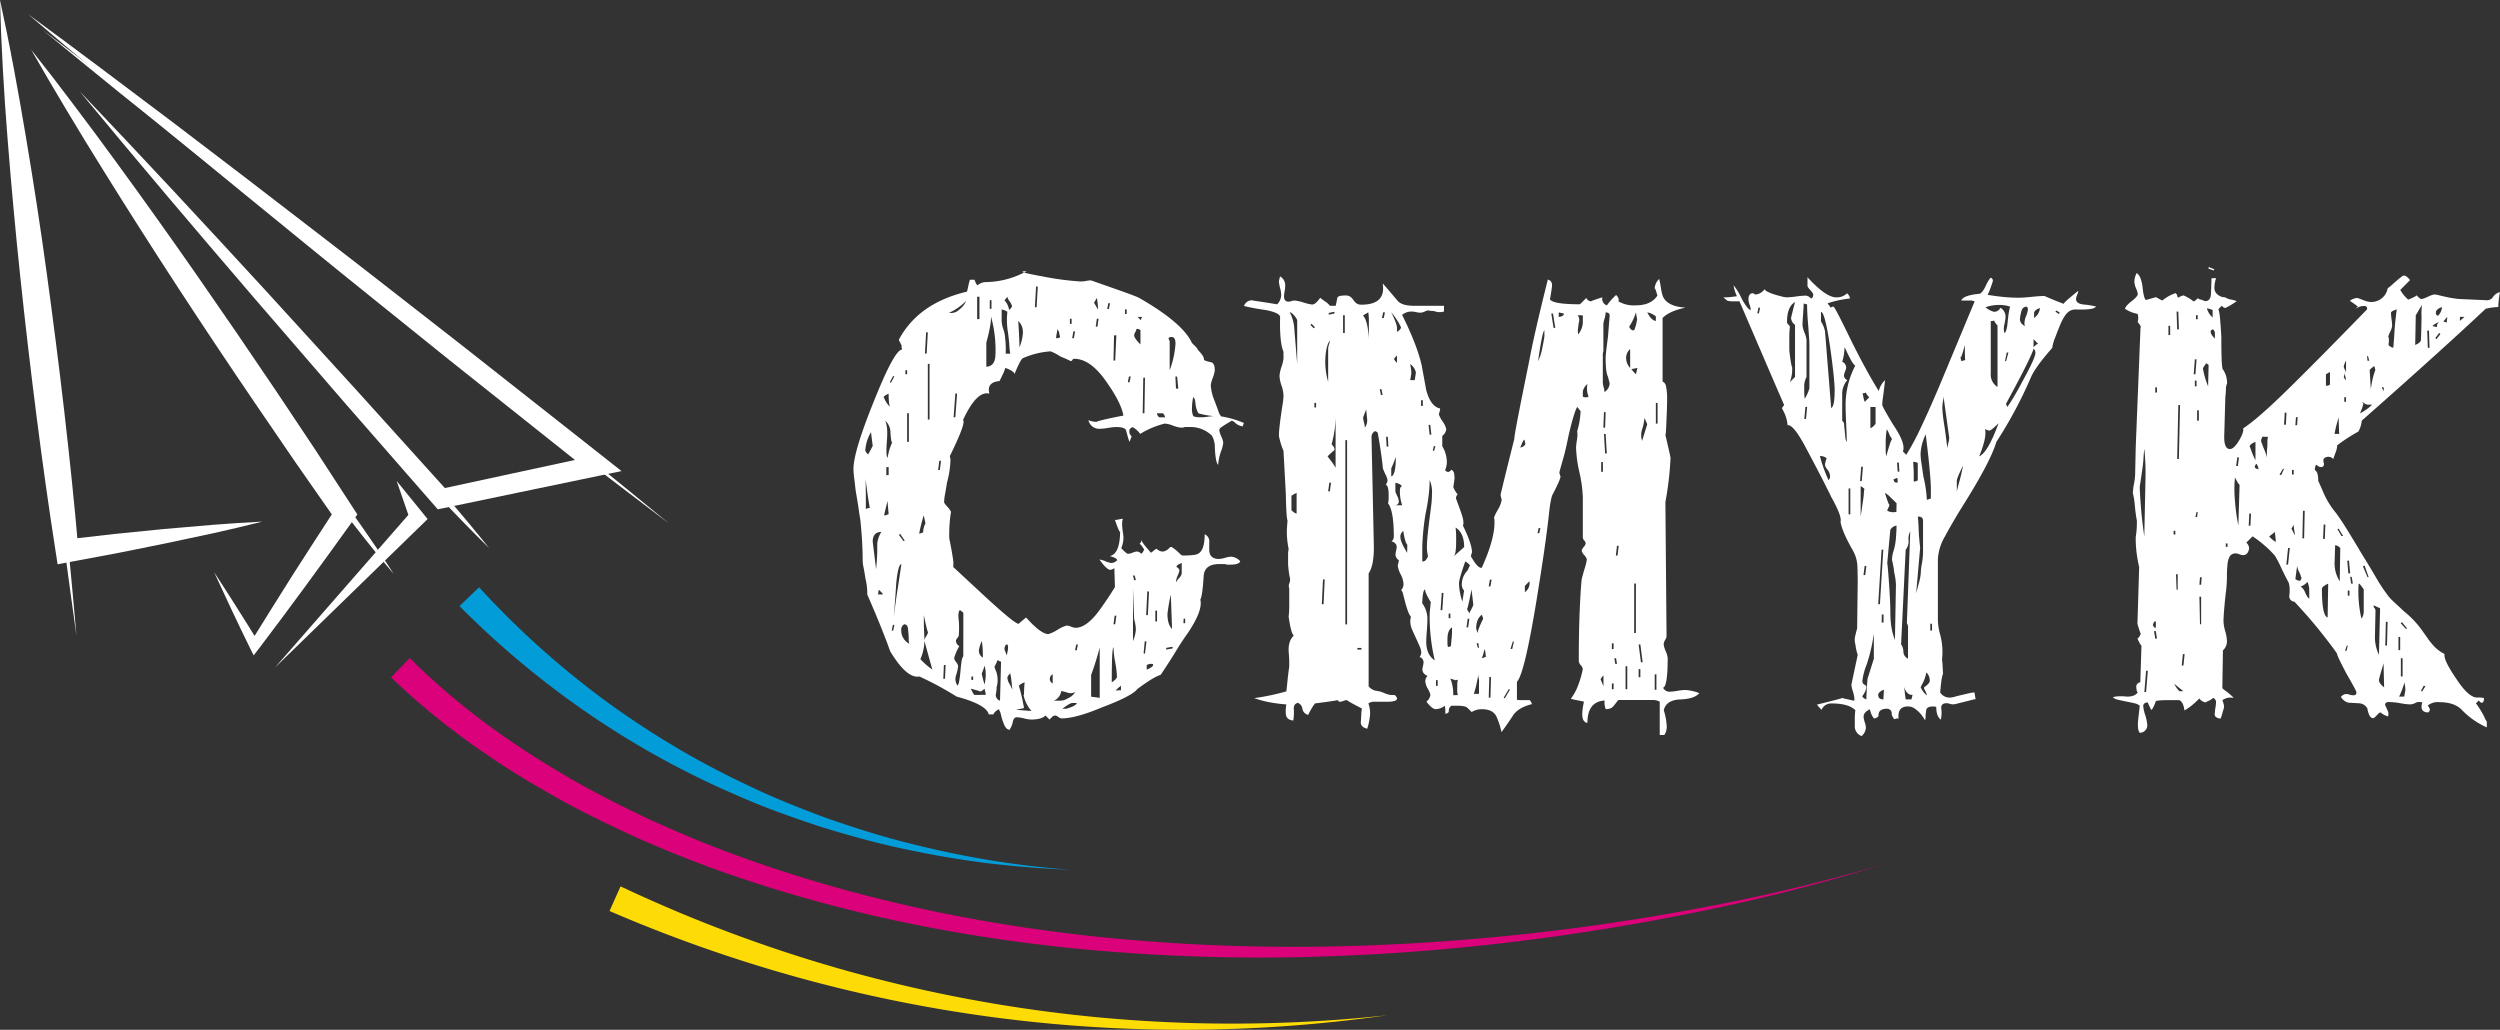 <svg id="Laag_1" data-name="Laag 1" xmlns="http://www.w3.org/2000/svg" viewBox="0 0 739.39 304.56"><rect x="0" y="0" width="739.39" height="304.56" fill="#333333" stroke="none"/><defs><style>.cls-1{fill:#fff;}.cls-2{fill:none;stroke:#1d1d1b;stroke-miterlimit:10;}.cls-3{fill:#da017a;}.cls-4{fill:#029dd9;}.cls-5{fill:#fddc05;}</style></defs><title>CMYKDeflogo_white_cmyk</title><path class="cls-1" d="M49.93,165.31c2.94,13.43,5.38,26.91,7.65,40.41s4.35,27,6.2,40.58,3.6,27.12,5.16,40.71,3,27.2,4.17,40.83l-3.88-2.95,14.53-1.65,14.55-1.46,14.58-1.25c4.87-.36,9.74-.72,14.63-.95-4.75,1.21-9.5,2.3-14.27,3.38L99,326l-14.34,2.89-14.37,2.68-3.32.63-.56-3.58c-2.11-13.52-4-27.07-5.73-40.64s-3.31-27.15-4.75-40.76S53.25,220,52.17,206.38,50.29,179.05,49.93,165.31Z" transform="translate(-49.93 -165.31)"/><path class="cls-1" d="M113.25,334.53q3.42,5.21,6.73,10.47c2.23,3.49,4.4,7,6.57,10.55l-2.59-.13q3.06-5,6.22-10l6.28-10c4.27-6.59,8.47-13.24,12.79-19.8v3.52l-11.87-17-11.69-17.11q-11.66-17.12-23-34.49T80.44,215.61L75,206.8l-5.36-8.88Q64.28,189,59.14,180q6.47,8.13,12.68,16.43l6.22,8.3,6.14,8.35q12.22,16.74,24.06,33.75t23.4,34.2l11.49,17.23,11.3,17.37,1.19,1.83-1.2,1.69c-4.55,6.41-9.22,12.72-13.83,19.09l-7,9.47q-3.51,4.74-7.09,9.43l-1.55,2L123.88,357c-1.81-3.72-3.63-7.45-5.39-11.2S115,338.32,113.25,334.53Z" transform="translate(-49.93 -165.31)"/><path class="cls-1" d="M73.45,192.27q13.9,14.6,27.64,29.34c9.18,9.81,18.26,19.71,27.36,29.58L155.63,281l27,29.91-2.74-.91L226.2,300,225,305.34l-42.07-33.47c-13.94-11.26-27.95-22.42-41.83-33.76l-20.84-17L99.46,204.06c-13.79-11.45-27.59-22.88-41.21-34.54C72.72,180.1,87,190.92,101.33,201.7L122.71,218,144,234.38c14.23,10.9,28.3,22,42.46,33l42.23,33.26,5.06,4-6.31,1.31-46.37,9.65-1.66.35-1.09-1.25-26.51-30.34-26.34-30.49c-8.74-10.21-17.49-20.39-26.15-30.66S82,202.63,73.45,192.27Z" transform="translate(-49.93 -165.31)"/><polygon class="cls-1" points="126.47 153.51 117.31 142.24 120.78 152.28 81.3 197.46 126.46 153.52 126.46 153.52 126.47 153.51"/><path class="cls-1" d="M417.8,290.4a1.3,1.3,0,0,1-.17.51,1.4,1.4,0,0,0-.17.51,4.44,4.44,0,0,1-2-.85,3.55,3.55,0,0,0-1.19-.85c-.79.46-1.42.83-1.87,1.11s-.87.56-1.27.84a1.18,1.18,0,0,0-.59.94,7,7,0,0,0,.59,1.78,7.14,7.14,0,0,1,.59,1.78,10.18,10.18,0,0,1-.67,2.63,15.7,15.7,0,0,0-.85,4q-.85-.85-1-5.94a7,7,0,0,0-.85-2.72,9.2,9.2,0,0,0-6.78-2.54h-1.19a2.89,2.89,0,0,1-1.36.17,8.87,8.87,0,0,1-2.2-.6,9,9,0,0,0-2.38-.59,25.2,25.2,0,0,0-7.29,3.06,7.36,7.36,0,0,0-2.21-2c-.68.23-1,.62-1,1.19s.11,1,.68,1.52L384,296a8.49,8.49,0,0,1-.42-1.19c-.17-.56-.37-1.3-.6-2.2-.22-.68-1.24-1-3-1a16.67,16.67,0,0,0-2.29.25,17.32,17.32,0,0,1-2.29.26,3.27,3.27,0,0,1-3.56-2.55,6.37,6.37,0,0,0,2.54.51q-.51,0,1.44-.51c1.3-.33,3.42-.79,6.37-1.35q-.69-3.74-4.58-9.33-4.94-7.47-10-7.47a.55.55,0,0,0-.51.34.55.55,0,0,1-.51.34l-.68-.34-.93-.42-1.45-.6a14,14,0,0,0-2.88-1.52,24.52,24.52,0,0,0-8.14,2q-.67.18-2.55,4.75c0-.56-.9-1.18-2.71-1.86a9.62,9.62,0,0,1-.59,1.61c-.29.62-.66,1.38-1.11,2.29q-3.9.35-3,3.73-3.74-1-7.8,7.8a.73.73,0,0,1,.16.51q0,1.88-4.07,10.18a4.2,4.2,0,0,1,.17,1.7,28.13,28.13,0,0,1-1,6.1c-.23,1.48-.43,2.66-.6,3.57a12.36,12.36,0,0,0-.25,2.2c0,.23.31.68.93,1.36a5.25,5.25,0,0,1,1.1,1.53,43.32,43.32,0,0,0-.51,7.8c.45,2.27.79,4.1,1,5.51a9.72,9.72,0,0,1,.17,3l9.33,8.66q8.82,8.13,10,8.14l2.21-1.87q4.41,4.92,6.61,4.92a11.43,11.43,0,0,0,2.55-1.18,10.14,10.14,0,0,1,2.88-1.36,4.48,4.48,0,0,1,1.27.34,4.91,4.91,0,0,0,1.28.34q3.39,0,7.29-5.43c.57-.79,1.21-1.73,1.95-2.8s1.55-2.35,2.46-3.82l-.17-5.6a3,3,0,0,1-1.19.51c-.67,0-1.75-1-3.22-3.05a5.83,5.83,0,0,1,1.78.51,5.83,5.83,0,0,0,1.78.51,2.48,2.48,0,0,0,1.7-.85c-.11-.45-.85-.85-2.21-1.19q3.06-.67,3.06-7.46,0,1.18-1.53-3.23a6.49,6.49,0,0,0,1.19-.17,7.4,7.4,0,0,1,1.19-.17c-.34.57-.34,2,0,4.24a7.54,7.54,0,0,1-.51,4.42c1,1.13,1.69,1.69,2,1.69a3.86,3.86,0,0,0,1.36-.34,4,4,0,0,1,1.36-.34,1.9,1.9,0,0,1,1.19.68,2.31,2.31,0,0,0,.84-1.36,3.41,3.41,0,0,1-.42-.59,6.49,6.49,0,0,0-.93-1.1q.51-.16.51-1a8.85,8.85,0,0,0,1,1.53c.45.56,1.08,1.3,1.87,2.2a2.68,2.68,0,0,0,.68-.51,3.74,3.74,0,0,1,1-.67,2.58,2.58,0,0,0,1.86.84,3.23,3.23,0,0,0,2-1.19c.22-.22.51-.22.85,0s.7.51,1.1.85.76.68,1.1,1a1.38,1.38,0,0,0,.85.51c2.71,0,4.3-.23,4.75-.68,1.13-.79,1.7-2.65,1.7-5.6a2.25,2.25,0,0,1,1.35,2.38v2.2c0,1.82,1,2.72,2.89,2.72a8,8,0,0,0,1.78-.34,8,8,0,0,1,1.78-.34,3.89,3.89,0,0,1,2.71,1.36c-.22.68-1.24,1-3,1a4.1,4.1,0,0,1-1.53-.17h-1.69c-2.83,0-4.36,1.14-4.58,3.4q-.35,5.94-1,7.12.84,3.23-3.9,10.18c-.91,1.25-2,2.89-3.23,4.92s-2.77,4.41-4.58,7.13q-2.2.67-6.95,4.24c-1,1.35-4.53,3.17-10.52,5.43q-7.64,3.21-11.88,3.22a1.87,1.87,0,0,1-.93-.42,1.82,1.82,0,0,0-.93-.43,1.47,1.47,0,0,0-1,.51l-.68.68-1.19-1.19c-.79.79-2.2,1.19-4.24,1.19a10.16,10.16,0,0,1-2.12-.34,10.16,10.16,0,0,0-2.12-.34c-.57,0-1,.45-1.19,1.36a5.84,5.84,0,0,1-1,2.37c-.8-.11-1.42-.9-1.87-2.37a10.19,10.19,0,0,1-.51-1.61c-.11-.51-.23-.94-.34-1.28a2.86,2.86,0,0,1-.34-.84,3.17,3.17,0,0,0-1.69,1.52h-1.36q-.68-2.88-9.5-5.26a94.83,94.83,0,0,0-11-5.94q-3.73.69-8.65-7.46c-.68-1.92-1.58-4.3-2.71-7.12s-2.49-6.05-4.07-9.67a17.7,17.7,0,0,0-.51-4.58q-.34-2.21-.6-3.48a10.69,10.69,0,0,1-.25-1.95c0-1.81-.06-3.71-.17-5.69s-.29-4.09-.51-6.36c-.11-.56-.26-1.47-.43-2.71s-.42-2.83-.76-4.75-.42-3.34-.59-4.58a23.66,23.66,0,0,1-.26-3.06q0-5.09,6.11-20.18,6.11-15.27,8.31-15.1a2.29,2.29,0,0,1-.17-1.19l-.85-1.7q5.77-10.85,20.19-14.25c.11-.45.23-1,.34-1.52s.28-1.25.51-2h1.36a5.75,5.75,0,0,0,.85,1.7,3.82,3.82,0,0,1,2.54-1,25.4,25.4,0,0,0,10.35-2.38l1.7-.84q-3.92,0,4.58,1.52a83.47,83.47,0,0,0,11.53,1.53,9.2,9.2,0,0,0,1.45-.17,9,9,0,0,1,1.44-.17l6.78,2.38q3.39,1.19,5.18,1.86c1.18.45,1.89.74,2.12.85q13.07,7.47,15.77,13.4l.51.51.68.68a4.08,4.08,0,0,1,.68,1c1.24,1.24,1.81,2.2,1.7,2.88a5.39,5.39,0,0,0,.84.34,11.59,11.59,0,0,0,1.36.34c.68.23,1,1,1,2.38a9.4,9.4,0,0,1-.59,2.2,9,9,0,0,0-.6,2.21,14.37,14.37,0,0,0,1.19,4.75c.45,1.24.82,2.23,1.1,3a4.43,4.43,0,0,0,.77,1.45A28.57,28.57,0,0,1,417.8,290.4Zm-110.27,2.72a12.26,12.26,0,0,0-1.69,5.42c0,.23.28.63.84,1.19q.17-.33.51-.93c.23-.4.51-.93.85-1.61Zm-.34,22.39c-.23-1.13-.45-2.49-.67-4.07s-.46-3.34-.68-5.26c.11-.23.17,3,.17,9.67A4.89,4.89,0,0,1,307.19,315.51Zm3.4,7.12c-1.7,0-2.55,1-2.55,2.89l1,8.14c.11-1.13.2-2.15.25-3.05s.09-1.75.09-2.55V326.2A8.07,8.07,0,0,1,310.59,322.63Zm.5,18.5a2.69,2.69,0,0,0-.5-.68c-.23-.23-.46-.45-.68-.68a.46.46,0,0,0-.17.34,2.44,2.44,0,0,1-.17,1Zm2-55.48a10.33,10.33,0,0,1-.25-1.61c-.06-.62-.09-1.38-.09-2.29-1.24.57-1.7,1-1.36,1.19A7.91,7.91,0,0,0,313.13,285.65Zm-1.7,32.07a1.37,1.37,0,0,0,.85-.17l.51-.17-.34-3.9Zm2.38-21.55c-.23-.11-.4-1.3-.51-3.56a4.82,4.82,0,0,0-1.53-2.89q.86,1.88.51,5.94c-.23,2.94-.17,4.64.17,5.09.11-.56.26-1.21.43-1.95A15.39,15.39,0,0,1,313.81,296.17Zm-1.7,9.67h.68v-2.38h-.68Zm1.36-27.31,1-1.87-.34-.17-1,1.87Zm.68,73.28.34-1.69H314l-.34,1.69Zm2.37-19.68c-.68.23-1.18,2.27-1.52,6.11,0,.23-.06,1.13-.17,2.72s-.29,3.9-.51,7c.22-2.14.53-4.52.93-7.12S316.07,335.3,316.52,332.13Zm.68-6.78.34-.17-1.36-2-.34.34Zm1.7,30.37a4.94,4.94,0,0,1-.17-1.53,20.24,20.24,0,0,0-.17-2.38c0-1.24-.4-1.86-1.19-1.86a1.81,1.81,0,0,0-.85,1.7A4.41,4.41,0,0,0,318.9,355.72ZM317.71,276h.51V274.8h-.51Zm.51,20h.51v-8.48h-.51Zm4.92,21.72a47.21,47.21,0,0,0-1.36,5.42,1.85,1.85,0,0,0,.6-.17,2,2,0,0,1,.59-.17,5.4,5.4,0,0,1,.68-2.71Zm2.54,45.63c-1.58-5.65-2.37-8.54-2.37-8.65a6,6,0,0,1,.59-1.27,4.32,4.32,0,0,0,.6-1.45c0,.57-.12.46-.34-.33s-.57-2.27-1-4.42v2c0,1.13.06,2.71.17,4.75a14.18,14.18,0,0,1-1.19,6.28A21.34,21.34,0,0,0,325.68,363.35ZM324,269.87l.34-6.27h-.51l-.34,6.27Zm.34,19.51h.51V272.93h-.51Zm3.56,14.93.34-2.71h-.51l-.34,2.71Zm1.53,61.75.17-4.07h-.51l-.17,4.07Zm6.27-111.79a16.63,16.63,0,0,1-5.09,3.56,3.43,3.43,0,0,0,3-.93A6.32,6.32,0,0,0,335.69,254.27Zm-3.22,34.44.51-7h-.51l-.51,7Zm2.37,57.85a3.46,3.46,0,0,0-.59-.51,2.57,2.57,0,0,1-.42-.34c-.46.45-.57,1.52-.34,3.22a27,27,0,0,1,0,4.24,1.5,1.5,0,0,1-.43.85,1.48,1.48,0,0,0-.42.85,1.87,1.87,0,0,0,1,1.52,16.14,16.14,0,0,0-1.53,3.57,2.77,2.77,0,0,0,.59,1.18,2.78,2.78,0,0,1,.6,1.19,13.19,13.19,0,0,1-.68,2.89,3.35,3.35,0,0,0,.51,2.88c.34-.34.62-1.75.85-4.24s.39-4,.84-4.41Zm6.62,24.26a4.8,4.8,0,0,0-.17-1,5.52,5.52,0,0,1-.17-.85c-.57.57-1,.85-1.36.85a4.53,4.53,0,0,0-.93-.34l-1.78-.51a10.11,10.11,0,0,0,1,1.87Zm-4.24-4.42h.51v-1h-.51Zm1.7-106.7h.68v-6.62h-.68Zm1.69,100.09c0-1.13,0-2.09-.08-2.89a15.88,15.88,0,0,0-.26-2,12,12,0,0,0-.84,2.71A2.35,2.35,0,0,0,340.61,359.79Zm.51,2.37a20.24,20.24,0,0,1-.85,2.38,25.94,25.94,0,0,0,.85,3.22c.11-.56.2-1.07.26-1.53a12.22,12.22,0,0,0,.08-1.35,11.49,11.49,0,0,0-.08-1.44C341.32,363,341.23,362.62,341.12,362.16Zm3.22-92.11a36.86,36.86,0,0,0-1.35-11.2q.17,2.2-1.36,7.8v7.13C343.44,273.67,344.34,272.42,344.34,270.05Zm-1.69-13.41h.51V254.1h-.51ZM346,361a2.09,2.09,0,0,1-1-.5c-.68,1.58-1,2.2-1,1.86a9.49,9.49,0,0,0,.59,1.61,8,8,0,0,1,.25,4,2.19,2.19,0,0,0-.16.93,7.89,7.89,0,0,1-.17,1.45,1.78,1.78,0,0,0,1.18,2.2Zm2.72-91.1a16.93,16.93,0,0,1-.26-2.37q-.09-1.53-.42-3.9a22.38,22.38,0,0,1-.17-6.11,4.25,4.25,0,0,0-1.7-.68v3.4a9,9,0,0,0,.51,2.46,8.88,8.88,0,0,1,.51,2.46,27.39,27.39,0,0,1,.17,4.74Zm.51-14.08a3.59,3.59,0,0,0-.68-1.35,3.38,3.38,0,0,1-.68-1.36,3.73,3.73,0,0,0-.43.51,4.75,4.75,0,0,1-.42.51,5.33,5.33,0,0,1,1.36,2.88C349,256.42,349.27,256,349.27,255.79Zm-1.36,100.1c-.57,0-.85.5-.85,1.52l.68,1.7c.11-.57.19-1,.25-1.27a3.31,3.31,0,0,0,.09-.6A2.8,2.8,0,0,0,347.91,355.89Zm1.52,13.4a18.34,18.34,0,0,1-.25-2,25.64,25.64,0,0,0-.42-2.88c-.57.57-.85,1-.85,1.36a4.07,4.07,0,0,0,.68,1.86Zm5.6,6.27a10.32,10.32,0,0,1-2.37-4.92c.11.34.17.23.17-.33s.05-1.64.17-3.23a4.74,4.74,0,0,0-1.7,1,55.57,55.57,0,0,1,1.53,6.62l-2.38.51Zm-2.54-112.13a4.38,4.38,0,0,0-1.36-3.22c.11,1.92.2,3.5.26,4.75s.08,2.26.08,3.05A13.53,13.53,0,0,0,352.49,263.43Zm4.07-7.3.34-6.1h-.51l-.34,6.1Zm4.75,108.58a1.51,1.51,0,0,0,0,2.71Zm6.62,5.26a2.76,2.76,0,0,1-2.21.17c-.34-.12-1-.29-1.87-.51a3.64,3.64,0,0,1-2.2,2.88h1.7a4.28,4.28,0,0,0,2.54-.76A4.4,4.4,0,0,0,367.93,370Zm-4.42-105a11.22,11.22,0,0,1-.33-1.53l-.51-.85a7.65,7.65,0,0,1-.17,1.36,6.81,6.81,0,0,0-.17,1.35A1.66,1.66,0,0,0,363.51,265Zm3.57,108.23c-.45,0-1.42.56-2.89,1.69h1.19c1.92-.56,2.94-1.13,3.05-1.69Zm-.68-112.14h.51v-1.52h-.51Zm1.19,4.24.34-2h-.51l-.34,2Zm.84,92.29.34-1.69h-.5l-.34,1.69Zm6.79-.85a79.42,79.42,0,0,1-2.54,8.15v6.44l2.54.34Zm-.51-99.92a17,17,0,0,0-.34-3.39,2.93,2.93,0,0,0-.42.68,2.87,2.87,0,0,1-.43.68Zm-.17,5.09.34-2.37h-.51L374,261.9Zm3.4-5.26.33-1.69h-.5l-.34,1.69Zm2.37,108.74a27.39,27.39,0,0,0-.51-4.24,27.38,27.38,0,0,1-.51-4.41q-.51,0-.51,10.35C379.8,366.4,380.31,365.84,380.31,365.38Zm-.51-93.47.34-7.46h-.68l-.17,7.46Zm0,78,.34-2.55h-.51l-.34,2.55Zm1.7,18.15-.6.51c-.28.23-.7.62-1.27,1.19-.23-.23.4-.34,1.87-.34Zm1.19-109.93h.5v-1.36h-.5ZM384,278.36l.34-1.7h-.51l-.34,1.7Zm1.36,58.53h.51l-.34-1.36h-.51Zm-.34,18a10.52,10.52,0,0,0,.85-3.4,12.15,12.15,0,0,0-.51-3.05l-.34-9Zm2.21-91.95a1.66,1.66,0,0,0-1.19-.34,2.12,2.12,0,0,1-.34.93,2.07,2.07,0,0,0-.34.94c0,.56.62,1.47,1.87,2.71Zm.17-2.88a1,1,0,0,1,.16-.68l.17-.34h-1.35Zm1,27.48.17-10.52h-.51l-.17,10.52Zm.17,71.08L389,355h-.51l-.34,3.56Zm.85-11.37.34-7h-.51l-.34,7Zm1.36,14.42a2.74,2.74,0,0,0-1.7.34v1.36C390.71,362.67,391.28,362.11,390.83,361.65Zm.85-12.55h.5v-3.22h-.5Zm2.88-60.39a1.87,1.87,0,0,0-.68-1.19h-1.7a1.48,1.48,0,0,0,.68,1.19Zm.34,68.7,1.87-.34v-.51l-1.87.34Zm1.36-16.28a50.94,50.94,0,0,0-1,5.76c0,2,.45,3.51,1.36,4.41Zm1.35-74.48c0-1.13-.39-1.69-1.18-1.69a1.16,1.16,0,0,0-.85.33,1.15,1.15,0,0,0,.17.51,1.59,1.59,0,0,1,.17.68v8.32A27.42,27.42,0,0,0,397.61,266.65Zm.17,13.57h.68l-.34-3.56h-.51Zm1.7,51.58c-1.13.45-1.64.84-1.53,1.18.57.34.85.68.85,1a5.47,5.47,0,0,1-.51,1.53,5.32,5.32,0,0,0-.51,2,9.28,9.28,0,0,1,.94-1.27,2.85,2.85,0,0,0,.76-1.27Zm.51,17.81h.51v-1.36H400Zm9.16-61.24a22.89,22.89,0,0,1-4.75-.85,7.29,7.29,0,0,1-.85-2.89c-.11-1.12-.34-1.75-.68-1.86-.11.57-.2,1.07-.25,1.53a11.62,11.62,0,0,0-.09,1.52,5.15,5.15,0,0,0,.34,2.46c.23.29,1,.43,2.38.43a16.66,16.66,0,0,0,1.95-.17A16.66,16.66,0,0,1,409.15,288.37Z" transform="translate(-49.93 -165.31)"/><path class="cls-1" d="M552.5,370.31q-1.37,1.69-5.6,1.86T542,375.39a17.44,17.44,0,0,1,.85,4.42,4.28,4.28,0,0,1-.68,2.88h-1.36v-9.84a4,4,0,0,0-1.69-.51H528.58a4.47,4.47,0,0,0-.43.51c-.17.23-.48.62-.93,1.19s-1.13,1-2.38,1a5.21,5.21,0,0,1-.33-2.55c-3.4.23-5.09,2.43-5.09,6.62-1-.12-1.53-1-1.53-2.55a19,19,0,0,1,.51-3.73c-.45-.11-1-.23-1.61-.34s-1.39-.28-2.29-.51a14.71,14.71,0,0,0,2.2-4.07,27.9,27.9,0,0,0,1.36-4.75,2.34,2.34,0,0,0-.59-1.1,2.31,2.31,0,0,1-.6-1.11q0-8.82.26-14.84c.17-4,.36-7.15.59-9.42.11-.56.4-1.61.85-3.13a15.81,15.81,0,0,0,.68-2.8,2.91,2.91,0,0,0-.77-1.27,3,3,0,0,1-.76-1.28,2.38,2.38,0,0,1,.59-1.1,2.29,2.29,0,0,0,.6-1.1,1.5,1.5,0,0,0-.43-.85,1.48,1.48,0,0,1-.42-.85v-12a40,40,0,0,0-1-7.3,37.58,37.58,0,0,1-1-7.29,17.15,17.15,0,0,1,.26-2.29,8.56,8.56,0,0,0,.08-2.63,23.69,23.69,0,0,0,1-5.77.5.5,0,0,0-.17-.34,2.57,2.57,0,0,1-.34-.42,3.89,3.89,0,0,0-.51-.6c-.68,1.25-1.52,4.07-2.54,8.48-.57,2.83-1.1,5.12-1.61,6.88s-.88,3.08-1.11,4a5.21,5.21,0,0,0,.34,1.19c0,.57-.73,2.26-2.2,5.09-.46.68-.85,2.6-1.19,5.77s-.82,6.9-1.44,11.19-1.39,9.22-2.29,14.76q-3.57,21.72-5.77,23.92v5.26c.11.12.56.17,1.36.17h2.37a1.87,1.87,0,0,1,.68,1.19q-4.06,1-5.6,3.39T494,381.84a21.81,21.81,0,0,0-1.36-4.32q-1-2.46-4.41-2.46a5.66,5.66,0,0,0-3.05.84L484,374.72c-.45-.46-1.41-.68-2.88-.68h-1.87c-.57.22-.85.84-.85,1.86a1.47,1.47,0,0,1-1,.51v-.93a6.94,6.94,0,0,0-.17-1.44,4.47,4.47,0,0,1-2.71,1c-.68,0-1.59-.74-2.71-2.21a3.24,3.24,0,0,0,1.18-2,6.23,6.23,0,0,0-.76-1.79,5.3,5.3,0,0,1-.76-2.29,2.1,2.1,0,0,1,.67-1.52c-1-.45-1.52-1.08-1.52-1.87a5.25,5.25,0,0,1,.17-1.1,6.11,6.11,0,0,0,.17-1.11,1.65,1.65,0,0,0-1.19-1.52,2.26,2.26,0,0,0,.51-1.36,5.21,5.21,0,0,0-.51-1.87c-.34-.79-.71-1.61-1.1-2.45s-.77-1.67-1.11-2.47a5.43,5.43,0,0,1-.5-2,4,4,0,0,1,.17-1.7,7,7,0,0,1-.94-1.86c-.28-.79-.54-1.61-.76-2.46s-.42-1.62-.59-2.29a3,3,0,0,0-.6-1.36,2.52,2.52,0,0,0,.68-1.87,7.06,7.06,0,0,0-.85-2.8,7.14,7.14,0,0,1-.85-2.63,10.48,10.48,0,0,0,.34-1.52,2,2,0,0,1-1-1.7,5.55,5.55,0,0,1,.18-1.1,6.16,6.16,0,0,0,.17-1.1c0-.79-.51-1.36-1.53-1.7a1.62,1.62,0,0,0,.68-1.36q0-7.64-1.7-9.84a7.7,7.7,0,0,0,.17-1.44v-1.27c0-1.58-.28-2.55-.85-2.89a1.79,1.79,0,0,0,.51-1.35,5.71,5.71,0,0,0-.59-1.61,18.54,18.54,0,0,1-.77-1.79q-.33-3.72-1.52-10.51a1.41,1.41,0,0,0-.85-.51,2.08,2.08,0,0,0-1,1.52l.68,31.9q.17,6.1-1.53,8.65v33.42a3.78,3.78,0,0,0,2.55,1.36,7.14,7.14,0,0,1,2,.59,7.32,7.32,0,0,0,2,.6h1.19c.45.45.67.79.67,1,0,.68-1,1-3,1H456a2.56,2.56,0,0,0-1.36.51,8.59,8.59,0,0,1,.51,3.05,18.62,18.62,0,0,1-.85,4.41q-2.2-.51-1.86-2.37c.11-2.49.22-3.68.34-3.57-3.29-1.69-4.75-2.54-4.41-2.54a4.1,4.1,0,0,0-1.11.26,5.44,5.44,0,0,1-.93.25c-.34,0-.54-.09-.6-.25s-.25-.26-.59-.26q1.53,0-6.28,1a8.45,8.45,0,0,0-.67.93,23.8,23.8,0,0,0-1.36,2.46,2.21,2.21,0,0,1-1.7-1.78,2.2,2.2,0,0,0-1.35-1.78c-.91.22-1.31.9-1.19,2a13.3,13.3,0,0,1-.17,3.22c-1.47-.12-2.21-.85-2.21-2.21a9.73,9.73,0,0,1,.17-2.54c-1.58-.12-3.17-.32-4.75-.6a29.08,29.08,0,0,1-4.75-1.27,65.64,65.64,0,0,0,9.5-2c.11-.91.23-1.95.34-3.14s.28-2.57.51-4.16v-1.44c0-.73-.06-1.72-.17-3q-.16-3.22,1.53-4.75-.85-.68-1.53-5.6a29.51,29.51,0,0,0,.17-3.47v-4.84a2.2,2.2,0,0,1,.17-1.87q.17-1.19,0-1.35a32.41,32.41,0,0,1-.51-3.91v-3.22a7.65,7.65,0,0,1,.17-1.36,24.35,24.35,0,0,1-.51-6.1c.11-1.47.17-2.26.17-2.38q-.35-.51-.51-8.14l-.68-12.38a23.25,23.25,0,0,1-1.35-4.42,24.48,24.48,0,0,1,.17-2.63q.17-1.6.42-3.39c.17-1.18.34-2.32.51-3.39a17.49,17.49,0,0,0,.25-2.63,10.22,10.22,0,0,0-.59-2.89,10.1,10.1,0,0,1-.59-2.88,11.13,11.13,0,0,1,.59-2.63,11.76,11.76,0,0,0,.59-2.46v-2q-1.19-2.72-1-10.35-.18-1.18-4.24-2a59,59,0,0,1-6.45-1.19,2.52,2.52,0,0,1,2.54-1.69c-.34,0,.09.08,1.28.25s3.19.49,6,.94a4,4,0,0,0,1.19-2.89,9.63,9.63,0,0,0-.34-2,9.16,9.16,0,0,1-.34-2l.34-1.36a3,3,0,0,1,1.52,2.89,9.3,9.3,0,0,1-.17,1.52,10.7,10.7,0,0,0-.17,1.53c0,1,.45,1.53,1.36,1.53a2.88,2.88,0,0,0,.85-.17,2.88,2.88,0,0,1,.85-.17,12.77,12.77,0,0,1,2.71.59,13.31,13.31,0,0,0,2.55.6q1,0,2.37-2c.57.45,1.1.85,1.61,1.19a5,5,0,0,1,1.28,1.19h1.69c.11-.46.2-.85.26-1.19s.14-.74.25-1.19.9-.68,2.38-.68a2.42,2.42,0,0,1,1.52.42,4.67,4.67,0,0,1,.85.94,4.37,4.37,0,0,0,.85.93,2.37,2.37,0,0,0,1.53.43q7.29,0,6.27-6.28c.23.23.68.74,1.36,1.53s1.64,1.92,2.88,3.39q1.19,1.69,5.09,1.7H477v1.69a4.79,4.79,0,0,1-2.55,0,2,2,0,0,0-.85-.17,4.53,4.53,0,0,1-1.18-.17,3.37,3.37,0,0,0-1.11.34,3.21,3.21,0,0,1-1.27.34,5.63,5.63,0,0,1-1.27-.17,6.36,6.36,0,0,0-1.28-.17,4.26,4.26,0,0,0-2.88,1c1.47,2.94,2.69,5.66,3.65,8.14a53,53,0,0,1,2.12,6.62c.22,1.24.45,2.49.68,3.73s.45,2.49.68,3.73q1.35,4.92,4.07,5.43c.11.12,0,.68-.34,1.7a7.67,7.67,0,0,0,1.1,2.12,6.73,6.73,0,0,1,1.1,2.29,2.76,2.76,0,0,1-1.18,2v3.06a9.26,9.26,0,0,1,1.35,4.58,6.33,6.33,0,0,1-.51,2.54,1.38,1.38,0,0,0,.85.51,1.35,1.35,0,0,0,1-.68,1.66,1.66,0,0,1,.85,1.53,4.38,4.38,0,0,1,0,1.7,2.52,2.52,0,0,1-.09.67,3.23,3.23,0,0,0-.08.68c0,.23-.06.34-.17.34a6.62,6.62,0,0,0,1.36,2.38,1.64,1.64,0,0,0-.51,1.19c.45,1.24.82,2.23,1.1,3s.54,1.5.76,2.29a7,7,0,0,1,.34,1.69c0,.57,0,.91-.17,1q2.72,5.59,2.72,8a4.75,4.75,0,0,0-.34,1.19c.11.11.17.2.17.25s.05.15.17.26a14.29,14.29,0,0,0,1,1.53q1,1.35,1.86,1.35,4.24-9.33,3.73-14.59c-.22-.11.12-1,1-2.54a8.31,8.31,0,0,0,1.19-3,9.65,9.65,0,0,1-.34-1.53q.68-2.88,1.7-7t2.37-9.5q0-.84,1.1-6.53t3.31-16.54q.86-4.57,2.21-10.43T507.71,248c1,.23,1.41,1,1.19,2.38-.23,1.58-.4,2.62-.51,3.13s-.17.49-.17-.08q0,1.88,9,1.87l1.87-1.87a1.62,1.62,0,0,0,1.52,1c-.33,0,.74-.4,3.23-1.19a2,2,0,0,0,1.35,2.38,17.33,17.33,0,0,1,2.72-3.06c.68.68.9,1.3.68,1.87a8.9,8.9,0,0,0,5.09,1.19q4.58,0,6.44-2.89c-.56-2-.84-2.6-.84-1.69a4.39,4.39,0,0,1,1.35-3.23,23.92,23.92,0,0,1,.51,2.55,16.72,16.72,0,0,0,.51,2.37q1.18,3.22,6.79,3.56-4.75,1-6.79,3.06v18.83a1.65,1.65,0,0,1,1,1.36,16.36,16.36,0,0,1,.34,3.73c0,1.58-.06,3.5-.17,5.76-.12,3.4-.23,5-.34,4.92,1,4.3,1.52,6.57,1.52,6.79a94.27,94.27,0,0,1-1.52,13.06l.34,39.87a3.57,3.57,0,0,1-.43.93,2.83,2.83,0,0,0-.42,1.28,7.52,7.52,0,0,0,.59,2,7.32,7.32,0,0,1,.6,2c0,5.65-.46,8.59-1.36,8.82a2.07,2.07,0,0,0,1.87,1.19,15.61,15.61,0,0,0,2.37-.26,15.33,15.33,0,0,1,2.38-.25A13.62,13.62,0,0,1,552.5,370.31ZM433.58,260.37c.11-.33-.15-.87-.77-1.61s-1.1-1.1-1.44-1.1a11.93,11.93,0,0,1,1.36,4.92l.85,10.35Zm-.17,50.73a7.14,7.14,0,0,0-1.53.85v4.24q1,1,1.53,1Zm5.09-48.69.33-.34-1-1-.34.34Zm.17,23.41h.5v-1.36h-.5ZM441.38,344l.34-7.3h-.51l-.34,7.3Zm1.87-78q-1.37,1.88-1.36,6.62a20.9,20.9,0,0,0,.85,5.6v-9.84a4.87,4.87,0,0,1,.25-1.19A4.94,4.94,0,0,0,443.25,266Zm1.69,21.72a32.12,32.12,0,0,1-1.18,9c.67.68.95,1.24.84,1.7-.11.11-.34.31-.68.59s-.79.71-1.35,1.27c.34.45.7.94,1.1,1.44a17.49,17.49,0,0,1,1.27,1.95Zm-1.69,22.9.33-2.55h-.5l-.34,2.55Zm-.34-52.25,1.69-.34v-.51l-1.69.34Zm4.24,5.43h.51v-5.26h-.51Zm.68,86.18h.51V295.49h-.51Zm3.56,7.46h1.19v-.51h-1.19Zm3.39-91.61v-5.25a17.18,17.18,0,0,0-.17-2.89q-1.53.85-1.53,1a3.92,3.92,0,0,1,.85,1.53,11.93,11.93,0,0,1,.51,2.12c.11.73.2,1.41.26,2S454.78,265.46,454.78,265.8Zm-.85,20.7-.85,2.21a7.08,7.08,0,0,0,.26,1.52,6.9,6.9,0,0,1,.25,1.53,3.56,3.56,0,0,0,.68-2.54c-.11-1.25-.2-2.07-.25-2.47S453.93,286.28,453.93,286.5Zm4.41-4.41h.51l-.34-1.7H458Zm.85-22.73.34-1.7H459l-.34,1.7Zm.85,38h.51l-.17-2.89h-.51Zm4.24-35.29a18.78,18.78,0,0,0-2.88-4.41c1.13,2.27,1.69,3.79,1.69,4.58v1.19C463.88,263,464.28,262.52,464.28,262.07Zm-1.52,38.34a36.21,36.21,0,0,1-1.36,3.39v2.38C462.3,306,462.76,304,462.76,300.41Zm.33-30q-.84.86-.84,1c0,.23.28.62.84,1.19Zm1.53,38.68a3,3,0,0,0-2-1v2.55a7.11,7.11,0,0,0,.51,1.27,4.48,4.48,0,0,1,.51,1.62,1.09,1.09,0,0,1-1,1.18h2a11.86,11.86,0,0,1-.68-4.07C463.94,309.69,464.17,309.18,464.62,309.06Zm1.53,17.31c-.46-.45-.85-1.81-1.19-4.07a2,2,0,0,0-.85,1.86q0,1.36,2,4.58Zm2.54-50.9a3.94,3.94,0,0,0-1.69-2.54c.11.57.19,1.08.25,1.53a8.46,8.46,0,0,1,.09,1,5,5,0,0,1-.09.85c-.06.34-.14.79-.25,1.36h1.35Zm1.53,9.84h.51v-1.69h-.51Zm3.22,26.13a9.17,9.17,0,0,0-.68-4.24,40.94,40.94,0,0,1-.25,4.15,56.84,56.84,0,0,1-.93,5.69,71.4,71.4,0,0,0-1,9.84v4.41c.68.11,1.24-.4,1.69-1.53a14.65,14.65,0,0,1-.33-2.37c0-.91.05-2,.16-3.23s.29-2.77.51-4.58.43-3.39.6-4.75A28,28,0,0,0,473.44,311.44Zm.85,49.2a56.82,56.82,0,0,1-1.53-12.39c0-.9,0-1.75.09-2.54s.14-1.59.25-2.38c-1.13-1.81-1.69-3.05-1.69-3.73-.46,0-.74,1.36-.85,4.07a7.8,7.8,0,0,1,1.52,5.09c0,.68-.05,1.73-.16,3.14s-.17,2.46-.17,3.14C471.75,357.64,472.59,359.51,474.29,360.64Zm-1.53-66.84h.51l-.34-2.89h-.5Zm1.36,4.74.34-1.35H474l-.34,1.35Zm.51,67.86v1.7h.51v-1.7Zm1.87-20.69.34-5.09h-.51l-.34,5.09Zm2.88,5.09c-.91.56-1.36,1.75-1.36,3.56v1.1a5.36,5.36,0,0,0,.17,1.27c-.34,0-.06-.11.85-.34.11-1.24.2-2.2.26-2.88s.08-1.13.08-1.36Zm-1-2.72h.51v-1.36h-.51Zm2.72,22.74a5.55,5.55,0,0,1-.17-2v-1.1a7.1,7.1,0,0,1,.17-1.45l-.68.17-1.53-.51a12.83,12.83,0,0,1,.85,4.93Zm1.86-43.77q0-4.24-2.54-5.77a19.94,19.94,0,0,1,.17,2.37v1.87c0,2.37-.23,3.79-.68,4.24Zm1.7,5.59c0-.34-.45-.79-1.36-1.35q-1.86,5.25-1.86,6.44a17.3,17.3,0,0,0,1,5.43l.51-3.22a2.77,2.77,0,0,1-.68-2,5.9,5.9,0,0,1,1.19-3.39,4.46,4.46,0,0,0,.6-.76C484.22,333.47,484.41,333.1,484.64,332.64Zm-.51,18.16.34-2.55H484l-.34,2.55Zm1-11.2c-.46,2.26-.79,3.85-1,4.75s-.34,1.13-.34.68a1.8,1.8,0,0,0,.34,1,1.71,1.71,0,0,1,.34.67,6.15,6.15,0,0,1,.51-1.1,12.4,12.4,0,0,0,.68-1.44Zm2.2,27.65a3.91,3.91,0,0,0-.17-1.69v-.85c-.22,1.24-.45,2.35-.67,3.31s-.46,1.78-.68,2.45h1.52Zm1.19-18.83a1.39,1.39,0,0,0-.17-.85l-.17-.51c-1.13.8-1.69,2.21-1.69,4.24,0-.33.11.06.33,1.19A25.05,25.05,0,0,1,488.54,348.42ZM487,356.9h.34l-.17-1.35h-.51Zm2.38,2.72a14.1,14.1,0,0,0-.34-2.38c-.11.34-.23.74-.34,1.19a11.38,11.38,0,0,1-.51,1.53,2.16,2.16,0,0,0,.6-.17A2,2,0,0,1,489.39,359.62Zm1.36-20.87.34-2h-.51l-.34,2Zm-.51,32.91h.51l.17-6.1h-.51Zm4.41,0,.34.17,1.52-2.54-.34-.17Zm2.54-14.42.51-2.2h-.34l-.68,2.2Zm3.56-61.92a3.17,3.17,0,0,0-.59.93c-.17.4-.37.88-.59,1.45.9-.23,1.41-.62,1.53-1.19a1.28,1.28,0,0,1-.17-.59A1.34,1.34,0,0,0,500.75,295.32Zm.18,45.13a3.28,3.28,0,0,0,1.35-3.23l-1.35,1.36ZM505.17,323l.34-1.52H505l-.34,1.52Zm1.52-60.05c-.45.45-1.07,3.51-1.86,9.16a14.07,14.07,0,0,0,1.18-3.56c.57-2.72.79-4.13.68-4.24Zm2.72-.68h.51l-.68-4.24h-.51Zm1.52-3.22q1.53-.16,1.53-1l-1.53-.34Zm5.6-.51a2.28,2.28,0,0,1,.34,2.2c-.11.8-.2,1.45-.25,2a4,4,0,0,0,.08,1.44,5.93,5.93,0,0,0,1.36-3.4v-2.2Zm3.23,24.09a6.52,6.52,0,0,1-.34-3.73,3.68,3.68,0,0,0-1.36,2.2v1.53a1.78,1.78,0,0,0,1,.17A1,1,0,0,0,519.76,282.6Zm4.41,82.45c-.57.56-.85,1-.85,1.35,0-.22.28.4.85,1.87Zm-.68-60.23H524v-2.88h-.51Zm2-28.16q-.67-1.19-.68-5.43c0-.45.06-1.18.17-2.2s.29-2.38.51-4.07l.51-6.28c0-.68-.4-1-1.19-1a7.49,7.49,0,0,1-.33,1.87,7.42,7.42,0,0,0-.34,1.52v7.64a1.83,1.83,0,0,1-.17,1v8.65a5.83,5.83,0,0,0,.25,1.44,6,6,0,0,1,.26,1.44A3.3,3.3,0,0,0,526,278.7Zm-.84,15.1.16-4.58h-.5l-.17,4.58Zm0,7.63h.5l-.34-5.76h-.5Zm2,57.85h.51v-1.69h-.51Zm0,10.18v1.7h.51v-1.7Zm1-5.77h.51L527.9,360h-.51Zm.68-32.06.34-2.88h-.51l-.34,2.88Zm2.37,39.53h.51v-6.79h-.51Zm1.36-100.6a3.42,3.42,0,0,0-1.19,2.37,4.37,4.37,0,0,0,1.19,3.23Zm1.7-10.86a15.36,15.36,0,0,1-2,4.24q.68,1.37,1.53,1l.51-1.53c.11-.56.19-1,.25-1.27s.09-.37.09-.25Zm.34,16.46-1.7.34a5.62,5.62,0,0,1,.42.5,9.63,9.63,0,0,0,.94,1C534.06,274.85,534.18,274.23,534.18,274.12Zm-.85,78.37h.51V337.9h-.51Zm2,8.65h.51l-.68-5.25h-.51Zm-.68,4.42h.51v-2.38h-.51Zm2.55-74.82c-.11-.22-.23-.48-.34-.76s-.28-.65-.51-1.1a12.67,12.67,0,0,1-.68,3.39,5.55,5.55,0,0,0,0,3.39Zm2.54-31.89a5.93,5.93,0,0,0-2.54-1.19c.79,1.59,1.64,2.43,2.54,2.55Zm-.34,105.86v4.58h.51v-4.58Zm.34-74.14h.51v-6.11h-.51Z" transform="translate(-49.93 -165.31)"/><path class="cls-1" d="M669.89,256a2.83,2.83,0,0,1-1.61.68,13.71,13.71,0,0,1-2.21.17H664a3.52,3.52,0,0,0-1.35.17c-1.25.34-2.44,1.93-3.57,4.75-.57,1.36-1,2.58-1.44,3.65a13.68,13.68,0,0,0-.76,2.8q-4.94,5.6-6.28,8.65A127.13,127.13,0,0,1,640.37,296q-1.7,5.78-9.67,18.49-3.39,5.43-5.51,9.42a15,15,0,0,0-2.12,6.7v17.81c0,.23,0,.74.08,1.53a16.93,16.93,0,0,0,.6,3.05,21.08,21.08,0,0,1,.59,3.31c.06.85.08,1.53.08,2a11.07,11.07,0,0,1-.08,1.44,6,6,0,0,0,.08,1.69l.17,3.06a13.58,13.58,0,0,0-.51,2.37c-.11.91-.22,2-.33,3.23a3.26,3.26,0,0,0,2.88,1.52,5.83,5.83,0,0,0,1.44-.25q.93-.26,2-.51l2.2-.51a8,8,0,0,1,1.62-.25l.33,2a6.11,6.11,0,0,0-1.27.26c-.62.17-1.3.33-2,.51s-1.42.33-2,.5a6,6,0,0,1-1.44.26,3.69,3.69,0,0,1-.93-.17,3.4,3.4,0,0,0-.94-.17c-1.24,0-1.75.62-1.53,1.87a9.52,9.52,0,0,1-.16,3c-.91-.68-1.36-1.93-1.36-3.73-.12-.12-.45-.17-1-.17q-2,0-2,1.35a10.94,10.94,0,0,0-.16,1.7,2.44,2.44,0,0,1-.17,1,12.36,12.36,0,0,0-1.36-1.95,10.29,10.29,0,0,0-1.61-1.44,3.48,3.48,0,0,0-2.12-.68c-2,0-3,1.18-2.72,3.56h-.68a1,1,0,0,1-.68.17l-.67-1.19c.11-1.13-.34-1.75-1.36-1.86-1.81,0-2.66.73-2.55,2.2a2,2,0,0,1-1.35.68,6,6,0,0,1-1.19-2.71c-1.25.56-1.87,1.29-1.87,2.2a6,6,0,0,0,.34,1.61,6.19,6.19,0,0,1,.34,1.61A3.44,3.44,0,0,1,600.5,383a3,3,0,0,1-2-2.89v-2.37a15.88,15.88,0,0,1,.17-2.38q-2-2-7-2a3.06,3.06,0,0,0-3,1.87,12.15,12.15,0,0,1-1.36-1.53q8.15-2,7.47-2a4.68,4.68,0,0,0,1.18.34c.57.12,1.3.29,2.21.51.22-.22.31-.37.25-.42s-.08-.26-.08-.6a9.77,9.77,0,0,0-.42-1.78,8.35,8.35,0,0,1-.43-1.95l1.87-8.82a14.77,14.77,0,0,1-.68-3.05,4.81,4.81,0,0,1-.09-2.38q.26-1.18.6-2.37l.17-13.58q0-2.37-.09-4.83a10.52,10.52,0,0,0-1.44-4.84c-2-3.5-3.22-6.27-3.56-8.31q.51-1.53-2.72-7.29Q589,307,583.37,296.51q-3.23-5.76-4.75-5.43a10.83,10.83,0,0,0-1-3.73l-.68-1.36a1.34,1.34,0,0,0,.26-.34,2.21,2.21,0,0,1,.42-.51q-2.37-5.43-5.68-13.14t-7.55-17.56h-1.78a9.27,9.27,0,0,1-1.78-.17c-.12-.11-.29-.26-.51-.43a6,6,0,0,1-.68-.59c.68,0,1.36,0,2-.08s1.36-.15,2-.26a11.27,11.27,0,0,1-1-3.22,17.45,17.45,0,0,1,2.38,3.9c1.24,2.26,2.15,3.39,2.71,3.39a5.17,5.17,0,0,0-.34-1.52,5.64,5.64,0,0,1-.34-1.53c0-1.24.4-1.87,1.19-1.87.34,0,.51.06.51.17s.17.17.51.17a3.66,3.66,0,0,0,2.54-1.53,2.28,2.28,0,0,0,1,.77,12.8,12.8,0,0,0,1.95.76c.74.23,1.44.43,2.12.59a6.48,6.48,0,0,0,1.53.26,22.69,22.69,0,0,0,2.8-.26,26.82,26.82,0,0,1,2.8-.25,2.35,2.35,0,0,1,1.53.85c.45-.11.67-.51.67-1.19,0-.22-.28-.65-.84-1.27s-.85-1-.85-1.27v-2.55q5.43,5.94,8.48,5.94a4.35,4.35,0,0,0,3.22-1.19,2.35,2.35,0,0,1,.85,1.53A31,31,0,0,0,590.5,255a.48.48,0,0,0,.17.34,3.82,3.82,0,0,1,.67,1,1.19,1.19,0,0,1,.85-.34q.34,0,4.24,8,2.39,4.92,4.67,9.16t4.49,7.8a6.38,6.38,0,0,1,1.87-3.22c-.23,1.92-.42,3.51-.59,4.75a23.16,23.16,0,0,0-.26,2.54q0,.51,3.06,5.6c2.14,3.17,3.22,5.49,3.22,7a2.32,2.32,0,0,1-.17,1.19l1,1a73.22,73.22,0,0,0,4.32-8.06q2.46-5.16,5.69-12.8l10.18-24.43c0-.11-.06-.17-.18-.17a.68.68,0,0,1-.33-.09,1.36,1.36,0,0,0-.51-.08H630q.51-1.53,5.43-2c.57-.22,1.16-1,1.78-2.29a10.83,10.83,0,0,1,1.44-2.46.91.91,0,0,1,.68,1,32.47,32.47,0,0,1-1.52,4.07c1.35.23,2.8.43,4.32.59a43.15,43.15,0,0,0,5,.26c.79,0,2-.08,3.73-.26s2.94-.25,3.73-.25c1.81.79,3.17,1.36,4.07,1.7s1.47.56,1.7.68q-.67,0,4.24-3.91a3.73,3.73,0,0,1-.34,1.19,3.8,3.8,0,0,0-.34,1.19c0,1,.85,1.58,2.55,1.7A19.12,19.12,0,0,1,669.89,256Zm-99.75,2,.34-1.7H570l-.34,1.7Zm10.68,3.39a2.78,2.78,0,0,1-1.18-2c0-.11.39-1.7,1.18-4.75q-2.37,1.35-2.37,5.94a1.15,1.15,0,0,0,.43.76c.27.28.42.48.42.59a28.47,28.47,0,0,0-.17,3.31V269c.22,1.92.42,3.28.59,4.07s.26,1.07.26.85a11.3,11.3,0,0,1-.68,4.41l1.52-1.53Zm4.25,6.62c0-.68,0-1.58-.09-2.72s-.14-2.31-.25-3.56-.2-2.43-.26-3.56-.08-2-.08-2.71a.15.15,0,0,0-.17-.17.69.69,0,0,1-.34-.09,1.18,1.18,0,0,0-.51-.08c0,.67-.06,1.75-.17,3.22s-.17,2.54-.17,3.22a8.33,8.33,0,0,0,.59,2.12,8.18,8.18,0,0,1,.6,2.12v11a6,6,0,0,0-.68,3.05v1.45a13.26,13.26,0,0,0,.17,1.95,14.12,14.12,0,0,0,1.36-3.06Zm-1,21.21.34-3.57h-.51l-.34,3.57Zm7.12,17a3.38,3.38,0,0,0-.76-2,3.34,3.34,0,0,1-.76-1.35,6.56,6.56,0,0,1,.51-2,2.81,2.81,0,0,0-2-.68,42,42,0,0,0,2.55,7.13A1.49,1.49,0,0,0,591.17,306.18Zm1.36-25.11c0-1.24-.11-3-.34-5.17s-.57-4.84-1-7.89q-1.51-10.35-2.71-10.52v2.88a8.4,8.4,0,0,1,1.19,2.89L591.51,286Q592.53,285.48,592.53,281.07Zm6.11-7.63a3.69,3.69,0,0,1-1-1.19c-.34-.56-.65-1.13-.93-1.7s-.54-1.1-.77-1.61a3.32,3.32,0,0,0-.51-.93,14.62,14.62,0,0,1-.67,4.24,2,2,0,0,1,1.18,1.7,3.76,3.76,0,0,1-.34,1.18,4.07,4.07,0,0,0-.33,1.19,1.52,1.52,0,0,0,1,1.36,6.46,6.46,0,0,0-1.52,3.73v8.31a1.54,1.54,0,0,1,.59,1.19c0,.57.11,1.19.17,1.87s.11,1.3.17,1.86a3.08,3.08,0,0,0,.42,1.36c0-1.13-.06-2.88-.17-5.26s-.17-4.13-.17-5.26A25.17,25.17,0,0,1,598.64,273.44Zm-2,43.94h.51v-7.64h-.51Zm3.9-9.84.34-4.24h-.51l-.33,4.24Zm.85,2.37a4.62,4.62,0,0,0-1.18-.85v9q.68-4.4.93-6.44A8.32,8.32,0,0,1,601.35,309.91Zm1.36-27.14q-1-1-1-1.53c0,.23-.34.34-1,.34a6.1,6.1,0,0,1,.26,1.1,6,6,0,0,0,.42,1.45Zm1.36,69.89a51.31,51.31,0,0,1-2.12,9.16,18.11,18.11,0,0,0-1.28,4.92,1.1,1.1,0,0,0,.6,1c.39.23.59.45.59.68a5.31,5.31,0,0,1-1.19,2.71c0,.34.4.68,1.19,1q0-.84.09-2.37c0-1,.14-2.27.25-3.74l1.87-5.93Zm-2.55-17.3.34-2.72h-.51l-.34,2.72Zm1.53-43.43a3.52,3.52,0,0,0,1.53-1.36v-4.92h-1.53ZM605.42,344h.51l1-16.12h-.51Zm1.7,25.28c-1.13.45-1.7,1-1.7,1.53q0,1.35,1.53,1.35Zm-.68-19.85H607v-2.38h-.51Zm4.41-35.29-2-1.95a5.87,5.87,0,0,0-1.44-1.1c.9,2.94,1.36,4,1.36,3.22a2.82,2.82,0,0,1-.34,1.19,2.88,2.88,0,0,0-.34.85,3.71,3.71,0,0,0,2.71.34Zm-1.18-18.49c0,.12-.12-.17-.34-.85a2.72,2.72,0,0,1-.6-1,9.38,9.38,0,0,0-.76-1.53,15.7,15.7,0,0,0-.26,2c-.05.74-.08,1.5-.08,2.29v1.78a11.18,11.18,0,0,0,.17,1.95C609,295.83,609.67,294.3,609.67,295.66Zm1,42.58a18.77,18.77,0,0,0-.51-3.56,21.87,21.87,0,0,0-.67-3.73,9.76,9.76,0,0,1,.5-2.8,17,17,0,0,0,.68-3.82c.11-1.47.17-2.48.17-3.05v-.51A2.57,2.57,0,0,0,609,322l-1,10.85q0-3.39.51,3.4c.34,4.64.51,8.08.51,10.35a29.35,29.35,0,0,0,.25,3.81,18.53,18.53,0,0,0,1.1,4.16Zm.51-30.2c0-.9-.06-1.35-.17-1.35a1.4,1.4,0,0,0-.51.17,1.35,1.35,0,0,1-.51.17C610,307.82,610.4,308.16,611.19,308Zm0-3.22h.51l-.17-2.71H611Zm3.06,49.88v-3.48a2.53,2.53,0,0,0-.34-1.61l1-27.14a4.69,4.69,0,0,0-.51,2.62,3.86,3.86,0,0,1-.84,2.8l-1.36,28a3.71,3.71,0,0,1,.68,2.12,2.34,2.34,0,0,0,1.36,2.12Zm1.35,16.12c-1.13.11-2-.68-2.54-2.38.11.57.19,1.16.25,1.78s.14,1.27.26,1.95h1.69Zm1.53-68.54a2,2,0,0,0-1.36-.34c.11,1.47.17,2.66.17,3.56v2.21a1.64,1.64,0,0,0,1.19-.34ZM618,335a19.79,19.79,0,0,1,.34-3,21.4,21.4,0,0,0,.34-3.06v-9.67c0-.79-.51-1.19-1.53-1.19.11,1.25.2,2.61.25,4.08s.2,3.16.43,5.08l-1.19,13.58c.11-.45.37-1.42.76-2.89A14.56,14.56,0,0,0,618,335Zm3-24.94q0-4.06-1.53-16.28a14.69,14.69,0,0,0-1.52,5.76,19.12,19.12,0,0,0,.25,2.72c.17,1.13.37,2.49.6,4.07a35.42,35.42,0,0,1,1,6.78,2,2,0,0,0,.6-.16,1.75,1.75,0,0,1,.59-.17Zm-.34,56.49a3.25,3.25,0,0,0-1-2.37,12,12,0,0,1-.84,2.71l-.85,1.7a8.89,8.89,0,0,0,.76,1.27,5,5,0,0,0,1.1,1.1,5.05,5.05,0,0,0-.34-1l-.33-.68a.94.94,0,0,1-.18-.68C620.12,367.82,620.69,367.14,620.69,366.57Zm.17-14.76h.51v-2h-.51Zm3.9-69.21a10.7,10.7,0,0,1-.17,1.53,10.45,10.45,0,0,0-.17,1.52,24.74,24.74,0,0,0,.17,2.55c.11,1,.28,2.2.51,3.56.23,1.58.4,2.86.51,3.82s.23,1.72.34,2.29a7.56,7.56,0,0,1,.25-1.53,7.05,7.05,0,0,0,.26-1.53ZM630.53,303c-1.36,2.71-2,4.3-1.86,4.75v2.88c.22-.9.5-2,.84-3.22S630.19,304.65,630.53,303Zm.68-31.22c-.11.23-.17-1.24-.17-4.41-.91,3.39-1.36,4.47-1.36,3.22a1.35,1.35,0,0,0,.17.85l.17.68Zm9.84,18.66c-1.47,1.47-2.38,2.21-2.71,2.21a2.24,2.24,0,0,1-1.36-.51c.45,1.58-.12,4.3-1.7,8.14Q637.83,299.22,641.05,290.4ZM644.44,256a9.94,9.94,0,0,0-3.39-.5,12.3,12.3,0,0,0-3.9.67,6,6,0,0,0,2.54,1.36,2.07,2.07,0,0,0,1.87-1.19,3,3,0,0,1,1.52,2.55,6.2,6.2,0,0,1-.08.93c-.06.4-.14.88-.25,1.44a4.75,4.75,0,0,0,0,2.55c.33-.11.62-.85.84-2.21.12-1.13.23-2.14.34-3.05A17.7,17.7,0,0,1,644.44,256Zm-3.73,5.6c-.68-.79-1-1.3-1-1.52a1.78,1.78,0,0,1-1,.17v15.43a4.33,4.33,0,0,0,2,4.08Zm2.54,10.52.68-2.54h-.5l-.51,2.54Zm8.66-2.37a1.35,1.35,0,0,0-.17-.85l-.34-.51q-.85,2.88-8.15,16.28a1,1,0,0,0,.18.6.82.82,0,0,1,.16.42q.51-.67,1.62-2.46t2.8-5C650.6,273.55,651.91,270.72,651.91,269.71ZM649.36,256c-.9,0-1.47.57-1.69,1.7a16.05,16.05,0,0,0-.34,2,2.18,2.18,0,0,0,1.52,2,1.78,1.78,0,0,1-.17-1,6.45,6.45,0,0,1,.51-2,6.56,6.56,0,0,0,.51-1.87A1.15,1.15,0,0,0,649.36,256Zm2,12q1-1,1.35-1l-1.35-1.36Zm1.86-11.54a2.52,2.52,0,0,0-1.69,1.19v1.7A4.09,4.09,0,0,0,653.26,256.47Zm5.6,1.7.34-.34-1-.68-.34.34Z" transform="translate(-49.93 -165.31)"/><path class="cls-1" d="M789.32,251.72a25.64,25.64,0,0,0-.51,4.41,15.4,15.4,0,0,0-3.73.51q-13.58,12.74-36.65,33.08a7.85,7.85,0,0,1-1,3.23,49.47,49.47,0,0,0-6.27,4.07,5.33,5.33,0,0,1-.34,1.78c-.23.62-.51,1.39-.85,2.29a1.62,1.62,0,0,0-1.36-.68,1.82,1.82,0,0,0-1.35.51q-.35.34,0,1.53c0,.68-.29,1-.85,1a1.52,1.52,0,0,1-.94-.33,1.26,1.26,0,0,0-.59-.34c-.34.9-.4,1.47-.17,1.69.57.34.85,1.36.85,3.06.23.45.76,1.67,1.61,3.64A24.17,24.17,0,0,0,740.8,317c.9,1.24,2,2.85,3.22,4.83s2.66,4.33,4.24,7q2.72,4.41,4.5,7.47a45.48,45.48,0,0,0,3,4.58,13.83,13.83,0,0,0,2,2.29c.91.84,2,1.84,3.23,3a28.06,28.06,0,0,1,4.92,5.09l2,2.8a12.25,12.25,0,0,0,1.1,1.45,11.39,11.39,0,0,0,3.9,3.22c-.23,1.25,1,3.73,3.56,7.46,2.38,3.62,4.41,5.43,6.11,5.43a5.81,5.81,0,0,1,2,.17c0,.91-.23,1.36-.68,1.36-.23,0-.51-.23-.85-.68l-.85.85a26.91,26.91,0,0,1,2.38,3.82,10.89,10.89,0,0,0,.84,1.61v1.69a23.4,23.4,0,0,1-7.46-5.25c-1.47-1.48-3.68-2.21-6.62-2.21a4.67,4.67,0,0,0-3.39,1,4.06,4.06,0,0,1,.51.84c.23.35.11.74-.34,1.19-1.7,0-2.32-.9-1.86-2.71.22-.23,0-.34-.51-.34a2.14,2.14,0,0,0-1.45.25,3.73,3.73,0,0,1-1.44.43,19.63,19.63,0,0,1-3-.34,18.4,18.4,0,0,0-3-.34c-1-.11-1.52.17-1.52.85l.68,1.52a2.24,2.24,0,0,1,.17,1.87,6,6,0,0,1-2.21-1.19c-.23,0-.59.28-1.1.85s-.88.85-1.1.85c-.8,0-1.36-1-1.7-2.89a3,3,0,0,0-2.54-1.52l-3.06-.17a3.56,3.56,0,0,1-2.2-1.7.15.15,0,0,1,.17-.17,1.77,1.77,0,0,1,1.52-.68,2.64,2.64,0,0,1,.85.18,2.82,2.82,0,0,0,.85.16c.79.12,1.19-.16,1.19-.84,0-.34-1-2.15-2.89-5.43q-2.88-5.43-2.88-6.11c-1.36-1.92-3.06-4.16-5.09-6.7s-4.53-5.4-7.47-8.57a1.61,1.61,0,0,1-1.52-1.86,10.88,10.88,0,0,0,.08-2.29,7.33,7.33,0,0,0-.25-1.45q-1.36-2.53-2.29-4.58a34.07,34.07,0,0,0-1.78-3.39,27.93,27.93,0,0,0-2.29-2.37,37.12,37.12,0,0,0-4.33-3.4l-1.87,1.87a2.42,2.42,0,0,1,.85,1.7c-.23,1.35-.85,2-1.86,2a3.18,3.18,0,0,1-1-.25,3.32,3.32,0,0,0-1-.26,2,2,0,0,0-1.86.85,5.76,5.76,0,0,0-.68,2.37,33.06,33.06,0,0,0-.17,3.74,37.22,37.22,0,0,1-.34,4.75c-.23,2-.4,3.76-.51,5.17s-.17,2.52-.17,3.31a12.74,12.74,0,0,0,.51,2.8,12.74,12.74,0,0,1,.51,2.8,3.6,3.6,0,0,1-1.19,2.88l-.17,11.2a8.22,8.22,0,0,0,1.19.93,19.85,19.85,0,0,1,2.2,1.95,4.07,4.07,0,0,0-3.39.68,7.15,7.15,0,0,1,.51,1.7,3.35,3.35,0,0,1-.17,1,11.69,11.69,0,0,0-.34,1.18,13,13,0,0,1-.51,1.53c-1.36-.12-1.92-.68-1.7-1.7a10.45,10.45,0,0,1,.17-1.52,10.7,10.7,0,0,0,.17-1.53,1.32,1.32,0,0,0-.85-1.36,4.57,4.57,0,0,1-1.69,1c-.12.11-.2.17-.26.17s-.14.06-.25.17a2.73,2.73,0,0,1-1.87-1.19c-.45.46-1,1-1.69,1.61a17.39,17.39,0,0,1-2.72,1.95c-.23-1.69-.73-2.71-1.53-3.05h-3.05c-2.37,0-3.68.11-3.9.34-.57,1.58-1,2.43-1.36,2.54l-.42-.84c-.17-.34-.37-.8-.59-1.36-.8,0-1.25.34-1.36,1a12.14,12.14,0,0,0,.59,2.71,12.07,12.07,0,0,1,.59,2.72,2.2,2.2,0,0,1-2.2,2.54q-.67-.68-.51-3.39l.51-4.58a3.32,3.32,0,0,0-1.61-.77c-.74-.17-1.53-.34-2.38-.5s-1.64-.34-2.37-.51a3.27,3.27,0,0,1-1.61-.77,7.52,7.52,0,0,1,1.52-.25,15.53,15.53,0,0,1,2.72.08c1.58,0,2.65-.45,3.22-1.35-.23.22-.4-.23-.51-1.36a1.34,1.34,0,0,1,1.19-1.53l.34-10.86a3,3,0,0,1-.6-.84c-.16-.34-.36-.74-.59-1.19a2.77,2.77,0,0,0,1-1.7c0,.46-.34-.45-1-2.71l.51-16.8c-.23-.9-.45-2.12-.68-3.64a35.07,35.07,0,0,1-.34-5.18,26.59,26.59,0,0,0,.34-4.92c-.23-1.13-.42-2.57-.59-4.32a23,23,0,0,0-.6-3.82,18,18,0,0,1,.34-2.72,16.58,16.58,0,0,0,.34-2.71l.17-8L683,262.24c.22-.22-.06-.79-.85-1.69a4.11,4.11,0,0,0,0-2.38q-.68-.17-1.53-.42a9.75,9.75,0,0,1-2.2-1.11c.11-.56.76-1.33,2-2.29s1.78-1.66,1.78-2.12a6.44,6.44,0,0,0-.51-1.61,5.81,5.81,0,0,1-.51-2,5.73,5.73,0,0,1,.68-2.54c.79.45,1.36,1.69,1.7,3.73.22,2.37.56,3.79,1,4.24l3-.85,1.87,1a15.57,15.57,0,0,1,1.86-1.28,10.11,10.11,0,0,1,2.21-.93.45.45,0,0,0,.17.34.61.61,0,0,1,.17.43.94.94,0,0,0,.34.59,4.71,4.71,0,0,1,1.52-.68,12.82,12.82,0,0,1,2.89,1.7c.11.23.56-.06,1.35-.85a2.46,2.46,0,0,0,.94.42,3.4,3.4,0,0,1,.76.26,1.4,1.4,0,0,0,.51.17c1.13,0,1.7-.85,1.7-2.55l.16-4.24h1.36a8.39,8.39,0,0,0-.51,2.55c-.11,1.47.68,2.49,2.38,3.05a2.44,2.44,0,0,1,1,.17,3.66,3.66,0,0,0,1.35.51,14.4,14.4,0,0,1,1.87.51,23.18,23.18,0,0,1-2.54,1.61c-.57.28-.8.42-.68.42a1.44,1.44,0,0,1-1.19-.68l-1,1a17.09,17.09,0,0,1,.51,3.23c.11,1.35.23,3,.34,4.92q0,3.9.08,6.27a25.15,25.15,0,0,0,.26,3.23,7.13,7.13,0,0,1,1.36,4.41,3.51,3.51,0,0,0-.34,1.61,19.6,19.6,0,0,1-.17,2.29l-.34,11.87c0,2.38.56,3.57,1.7,3.57.78,0,1.69-.85,2.71-2.55s1.41-3,1.19-3.56q4.23-2.72,13.23-11.54T750,256.81c.11-.68-.17-1-.85-1a4,4,0,0,0-2.71,1l.84-.85c-.45-.33-.87-.65-1.27-.93s-.76-.53-1.1-.76a4.48,4.48,0,0,1,2.21-.85c.33.11.95.34,1.86.68a6.64,6.64,0,0,0,1.87.51,4.92,4.92,0,0,0,5.26-4.07,5.65,5.65,0,0,0,1-.77l1.45-1.27c.5-.45,1-.85,1.44-1.19a2.4,2.4,0,0,1,.85-.51c.56,0,1.18.46,1.86,1.36l-2.88,2.89a10.3,10.3,0,0,0,2.37,2.88c2.15-.91,2.89-1.36,2.21-1.36.11,0,.36.2.76.6s.71.59.94.59a7.83,7.83,0,0,0,1.86-.68,7.68,7.68,0,0,1,1.87-.68,6.89,6.89,0,0,1,1.52.26c.68.17,1.42.33,2.21.51s1.58.31,2.37.42a14.45,14.45,0,0,0,1.7.17l7.64.34a2.1,2.1,0,0,0,2-1A3.31,3.31,0,0,1,789.32,251.72ZM684.48,306.35a75.26,75.26,0,0,0-.34-8.31c-.12.79-.2,1.72-.26,2.8s-.2,2.34-.42,3.81l-.68,4.58q0,1.69.34,6t1,8.73Zm.17,63.62.51-6.28h-.51l-.51,6.28Zm2.71-18.83a2.32,2.32,0,0,0,.17-1.19,1.78,1.78,0,0,0-.17-1,1.87,1.87,0,0,0-.68,1.19C686.68,350.35,686.91,350.68,687.36,351.14Zm0,3.05h.51l-.34-2.21H687Zm0-72.78h.51v-1.53h-.51Zm3.9-17h.51v-2.72h-.51Zm1.53,59h.51V322.3h-.51Zm2.88,46.32c-1.69-1.36-2.6-2.1-2.71-2.21a8.49,8.49,0,0,0,1.52,2.21Zm-2-30H694v-4.58h-.51Zm.17-77h.51l-.17-5.26h-.51Zm0,38.34h.51l.34-15.95h-.51Zm1.86,61.07.34-3.39h-.51l-.34,3.39ZM699.24,276l.33-4.41h-.5l-.34,4.41Zm-.17,3.57h.5v-1.7h-.5Zm.67,38.67.17-1.52h-.34l-.33,1.52Zm-.34-58.52h.51v-1.19h-.51Zm.34,30h.51v-3.05h-.51Zm.68,48.52h.51l.17-2.2h-.51Zm.17,11.71h.34V341.8h-.51Zm2.55-76.68a1.47,1.47,0,0,0-1-.51c.22,0,.17.23-.17.68a2.4,2.4,0,0,0-.51.85,23.91,23.91,0,0,0,1.53,5.26ZM704.33,257a7.42,7.42,0,0,0-1.7-.51,5.52,5.52,0,0,0,1.7,2.72Zm-1.19-12.72,1.69.68-.17.34-1.52-.51ZM705,263.6c-.22-.57-.45-.85-.67-.85s-.29.12-.51.34c-.23.57.16,1.36,1.18,2.37Zm3.23,63.45h.51v-1h-.51Zm4.07-18.33a3.86,3.86,0,0,1-.68-.93c-.23-.39-.45-.82-.68-1.27a35.71,35.71,0,0,0,0,7,55,55,0,0,0,1,7.21Zm-.51-5.59.34-2.55h-.51l-.34,2.55ZM715,320.77h.51l.17-3.56h-.51Zm2-24.77c-1.13.45-1.7.91-1.7,1.36.11.23.28.68.51,1.36a22.67,22.67,0,0,0,1.19,2.71Zm1,8.14a.45.45,0,0,1-.17-.34,1,1,0,0,0-.17-.67l-.34-.68-.17.17a1.12,1.12,0,0,0-.34.84C716.88,303.8,717.27,304,718.07,304.14Zm1-9.67a1.15,1.15,0,0,1-.17.51,1.59,1.59,0,0,0-.17.68,3.62,3.62,0,0,0,.26.85c.17.45.36,1,.59,1.53s.43,1.1.6,1.61a4,4,0,0,1,.25,1.1c0-1,0-1.92.09-2.71s.08-1.47.08-2a6.57,6.57,0,0,1,.17-1.53Zm3.74,28.16a5.57,5.57,0,0,1-.51.43c-.23.17-.63.48-1.19.93,1,1,1.7,1.53,2,1.53Zm1.86-16.79.85-1.87h-.34l-1,1.7Zm.85-14.93H726l.17-3.56h-.51Zm1.19,41.39.51-4.91h-.51l-.51,4.91Zm2-8.65a9.19,9.19,0,0,0-.17-1.52,10.7,10.7,0,0,1-.17-1.53,2.13,2.13,0,0,0-.34.51,1.87,1.87,0,0,1-.33.51Zm-.84-18h.5v-1.36h-.5Zm1-14.59h.51l.17-2.37h-.51Zm1.7,45a5.83,5.83,0,0,0-.59-1.62,5.1,5.1,0,0,1-.6-1.78l-.51,3.91a2.26,2.26,0,0,0,1.36.51A1.38,1.38,0,0,0,730.62,336Zm2.38,3.22a6.64,6.64,0,0,0-.51-1.87,4.49,4.49,0,0,1-2,1.36,3.83,3.83,0,0,1,1.36,1.87c.45,1,.84,1.58,1.19,1.69Zm-2-14.76h.51l.17-8.14h-.51Zm7.63,13.4q-1.86.86-1.86,1.53c0,5.32.56,8.14,1.69,8.48Zm-1-13.23.16-4.24h-.5l-.17,4.24Zm1.52-49.37c-.23.12-.42.23-.59.34a4.14,4.14,0,0,1-.6.34v3.39a1.69,1.69,0,0,0,1.19-.33Zm2.55,13.41q-.18.68-.51,1.86a29.58,29.58,0,0,0-.68,3.06h1.36Zm.5,38.68a2.31,2.31,0,0,0-1.52-.85l-.17,5.43a10,10,0,0,0,1.53,5.25Zm.35-3.57h.5l-1.35-2.2-.34.17Zm1.35-51.91a11.61,11.61,0,0,0-.68,1.7,2.75,2.75,0,0,0,.34,1,2.54,2.54,0,0,1,.34,1Zm0,5.94a5.91,5.91,0,0,0-.17-1.1,6.11,6.11,0,0,1-.17-1.11c-.22.91-.34,1.31-.34,1.19C743.17,277.06,743.4,277.4,743.85,277.85Zm-.51,6.28h.51v-1.36h-.51Zm.68,73.62.34-1.52H744l-.51,1.52Zm.51-22.9H745l-.34-3.73h-.51Zm-.17,6.62h.51v-1.53h-.51Zm1-3.57h.51l-.34-2H745Zm3.73,1.7c-1-1.47-1.52-2-1.52-1.53a35.48,35.48,0,0,0,.84,10.18,3.5,3.5,0,0,0,.68-2ZM750.3,285a1.93,1.93,0,0,1-1.1-.42,2.16,2.16,0,0,0-.77-.42,1,1,0,0,1,.51.84c0-.34-.11-.05-.34.85l-.68,1.7a14,14,0,0,0,3.57-2.55ZM750.13,336h.34l-1.19-3.4-.51.17Zm0-64h.51l-.34-1.36H750Zm2,1.53q-.18.17-.51.42a8.28,8.28,0,0,0-.85.77l.34,5.59q.17-1,.42-2.37a21,21,0,0,1,.93-3.22ZM752,344.35a.67.67,0,0,0,.17.76,1.32,1.32,0,0,1,.33.77l-.17,8a12,12,0,0,0,1.19,5.09l.34-13.74Zm2.88,17.13q-1.36,4.59-1.36,4.92c0,.68.51,1.42,1.53,2.21Zm-.17-80.24c.23-.9.34-1.19.34-.85,0-.34-.23-.56-.68-.67C754.71,280.62,754.82,281.13,754.71,281.24Zm1.19,75,.17-7h-.51l-.17,7Zm2.88-99.42c-1.13.34-1.7.68-1.7,1a16.66,16.66,0,0,0,.17,1.95,14.71,14.71,0,0,1,.17,2,5.73,5.73,0,0,1-.51,1.53c-.22.45-.45,1-.67,1.53.22.22.28.9.17,2-.23.57.22,1,1.35,1.36.12-1.25.23-2.8.34-4.67S758.44,259.42,758.78,256.81Zm.51,100.77h.51v-3.9h-.51Zm1.7,13.74c.11-.56.19-1,.25-1.35a4.56,4.56,0,0,0,0-1.7,7,7,0,0,1-.08-1.19c-.23.57-.46,1.19-.68,1.87a19.16,19.16,0,0,1-1,2.37Zm.51-20,.33-.16-1.52-1.87-.34.34ZM760,365.38h.51V360H760Zm6.28-109.92c-.57.9-1,1.61-1.28,2.12a5.69,5.69,0,0,1-.59.93l-.17,8.82c1.13-.45,1.7-1,1.7-1.53q.17-4.4.17-6.95A20.38,20.38,0,0,1,766.25,255.46Zm0,114.34,1-1.53-.51-.17-.84,1.53Zm1.69-101.62h.51l-.17-5.09h-.51Zm3.23-7.63c-.46.22-.83.42-1.11.59a4.06,4.06,0,0,0-.76.59l1.36.34a1.86,1.86,0,0,1,.16-1Zm-.68,5.08,1.18-1.52-.34-.34-1.18,1.52Zm1.69-9.5q-1.7.51-1.86,1.53c0,.68.22,1,.68,1A4.16,4.16,0,0,0,772.18,256.13Zm1.53,2.89c-.11.11-.31.34-.59.68s-.49.56-.6.67l1,.34Zm5.09,0h-1.36v1.19Z" transform="translate(-49.93 -165.31)"/><path class="cls-1" d="M52.64,178.39c1,7.26,2,14.54,3,21.81L58.37,222c1.83,14.56,3.47,29.14,5.21,43.7,1.58,14.58,3.25,29.16,4.75,43.75l2.21,21.9c.67,7.3,1.4,14.6,2,21.91-1.05-7.26-2-14.53-3-21.8L66.8,309.66C65,295.1,63.33,280.52,61.6,266s-3.25-29.16-4.75-43.76l-2.21-21.89C54,193,53.24,185.71,52.64,178.39Z" transform="translate(-49.93 -165.31)"/><path class="cls-1" d="M247.84,320.17c-7.86-5.9-15.63-11.91-23.46-17.86l-23.32-18c-15.54-12-31-24.22-46.46-36.32s-30.83-24.39-46.17-36.68l-23-18.47c-7.61-6.21-15.27-12.37-22.85-18.63,7.86,5.9,15.64,11.91,23.46,17.86l23.33,18c15.54,12,31,24.21,46.45,36.32s30.84,24.39,46.17,36.68l23,18.47C232.6,307.75,240.26,313.91,247.84,320.17Z" transform="translate(-49.93 -165.31)"/><path class="cls-2" d="M168.32,346" transform="translate(-49.93 -165.31)"/><path class="cls-1" d="M125.66,280.08q5.55,6.53,10.8,13.28c3.52,4.48,6.94,9,10.35,13.6s6.73,9.2,10,13.87,6.47,9.39,9.55,14.2q-5.55-6.51-10.8-13.27c-3.52-4.48-6.94-9-10.35-13.61s-6.73-9.19-10-13.87S128.74,284.89,125.66,280.08Z" transform="translate(-49.93 -165.31)"/><path class="cls-1" d="M142.07,269.31q7,6.87,13.7,14c4.49,4.74,8.9,9.55,13.29,14.38s8.71,9.73,13,14.68,8.46,9.94,12.54,15.05q-7-6.89-13.7-14c-4.5-4.73-8.9-9.55-13.29-14.38s-8.71-9.72-13-14.67S146.15,274.41,142.07,269.31Z" transform="translate(-49.93 -165.31)"/><path class="cls-3" d="M171.13,359.93c13.27,13.3,28.66,24.57,45,34.17,8.13,4.89,16.64,9.13,25.2,13.25,8.65,3.93,17.41,7.67,26.37,10.9,35.79,13.11,73.51,20.93,111.57,24.58a562.69,562.69,0,0,0,57.35,2.5c19.15-.16,38.31-1.22,57.39-3.06s38.09-4.58,57-8.08a549.48,549.48,0,0,0,56-13.25,548.5,548.5,0,0,1-55.82,14.23q-28.24,5.76-56.93,9.09t-57.56,4.07a562.19,562.19,0,0,1-57.75-1.52c-38.41-3-76.65-10.23-113.25-22.91-9.16-3.13-18.14-6.78-27-10.64-8.81-4.05-17.58-8.23-26-13.1-16.92-9.56-33-20.87-47.11-34.53Z" transform="translate(-49.93 -165.31)"/><path class="cls-4" d="M191.62,339a257.94,257.94,0,0,0,36.59,33,253.5,253.5,0,0,0,42.43,25.36c7.44,3.63,15.14,6.68,22.9,9.6,7.81,2.76,15.71,5.29,23.75,7.37s16.17,3.83,24.37,5.22,16.48,2.37,24.79,3q-12.49-.5-24.93-2c-8.28-1.06-16.52-2.5-24.69-4.26s-16.25-4-24.26-6.48c-7.95-2.64-15.88-5.41-23.57-8.79a258.3,258.3,0,0,1-44.26-24.12,264.16,264.16,0,0,1-38.91-32.33Z" transform="translate(-49.93 -165.31)"/><path class="cls-5" d="M233.46,427.46a424.46,424.46,0,0,0,54,21.13,422.48,422.48,0,0,0,56.48,13.56,424.07,424.07,0,0,0,57.94,5.72,427.33,427.33,0,0,0,58.32-2.29,429.24,429.24,0,0,1-58.34,4.29,427.38,427.38,0,0,1-116.1-15.53,431,431,0,0,1-55.56-19.59Z" transform="translate(-49.93 -165.31)"/></svg>